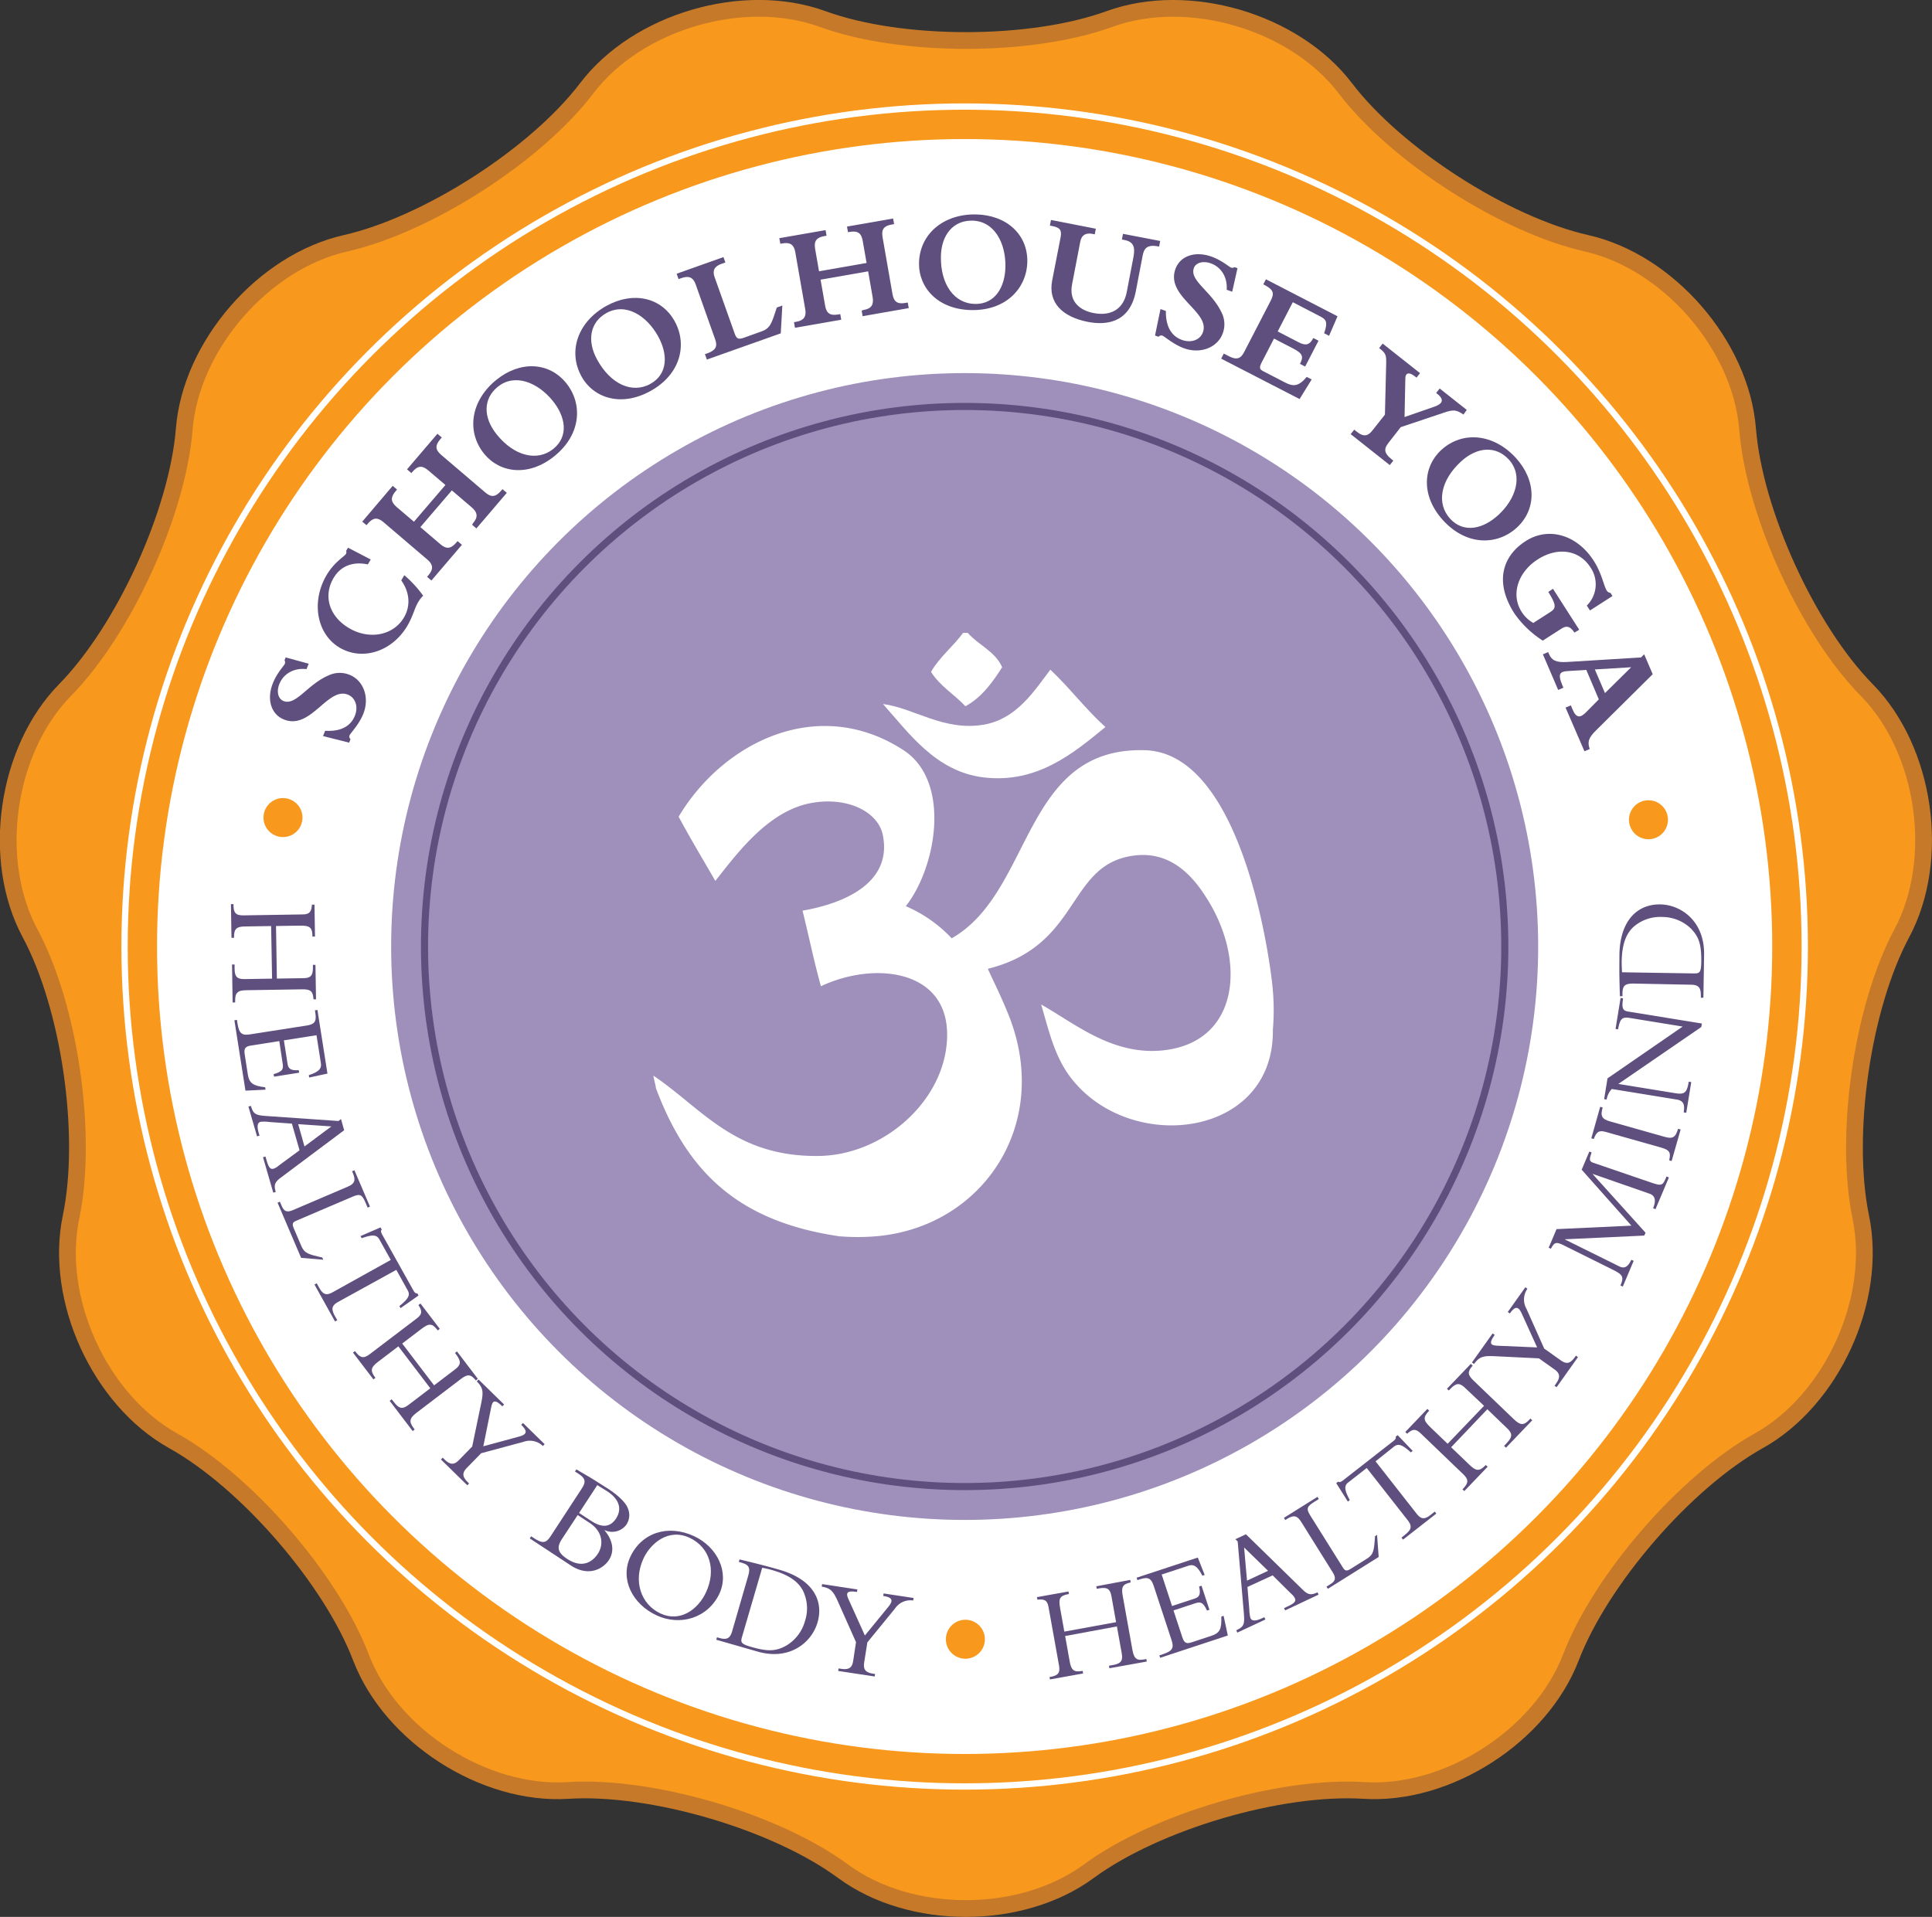 <svg id="Color" xmlns="http://www.w3.org/2000/svg" viewBox="0 0 613.31 608.61"><rect x="0" y="0" width="613.31" height="608.61" fill="#333333" stroke="none"/><defs><style>.cls-1,.cls-8{fill:#f8991d;}.cls-1{stroke:#c67a29;stroke-width:5.32px;}.cls-2,.cls-9{fill:#fff;}.cls-3,.cls-5,.cls-6{fill:none;}.cls-4{fill:#9e90ba;}.cls-5{stroke:#fff;stroke-width:2px;}.cls-6{stroke:#5f4f7e;stroke-width:2.25px;}.cls-7{fill:#5f4f7e;}.cls-9{fill-rule:evenodd;}</style></defs><title>seal</title><path class="cls-1" d="M263.47,7.42c25,9.1,66,9.1,91.06,0s58.74.8,74.89,22S480,72.75,506,78.63s49,32.43,51.11,59,19.15,63.84,37.83,82.84,23.67,53.76,11.11,77.25-18.4,64-13,90.13-9.15,58-32.42,71S510.57,502.76,501,527.65s-39.07,43.87-65.66,42.2-65.9,9.87-87.37,25.65-56.58,15.79-78,0-60.78-27.33-87.37-25.65-56.14-17.31-65.66-42.2S80.58,471.8,57.31,458.83s-37.86-44.91-32.42-71-.39-66.64-13-90.13S4.36,239.45,23,220.46s35.7-56.27,37.83-82.84S86,84.52,112,78.63s60.46-28,76.6-49.23S238.42-1.68,263.47,7.42Z" transform="translate(-2.34 -1.38)"/><circle class="cls-2" cx="306.22" cy="300.52" r="256.37"/><circle class="cls-3" cx="308.29" cy="300.52" r="261.11"/><circle class="cls-4" cx="306.23" cy="300.52" r="182.06"/><circle class="cls-5" cx="306.23" cy="300.52" r="266.69"/><circle class="cls-6" cx="306.23" cy="300.52" r="171.47"/><path class="cls-7" d="M104.88,235.08l.68-1.68c4.84.3,8.06-1.35,9.43-4.76,1.15-2.84.21-5.73-2.2-6.7-6.42-2.59-11.78,11.32-20.31,7.88-4.13-1.67-5.56-6.45-3.49-11.58,1.34-3.32,3.5-5.45,3.76-6.09a1.33,1.33,0,0,0-.09-1.14l.37-.9,7.31,2-.7,1.72c-3.87-.46-7.27,1.37-8.6,4.69-1,2.41-.41,4.74,1.27,5.42,4,1.6,7.58-5.25,14.35-8.13a8.25,8.25,0,0,1,6.68-.16c4.48,1.81,6.38,7.28,4.31,12.41-1.39,3.45-4,6-4.35,6.81a1.05,1.05,0,0,0,.32,1.18l-.45,1.12Z" transform="translate(-2.34 -1.38)"/><path class="cls-7" d="M130.67,184a36.14,36.14,0,0,1,6,6.52,9.44,9.44,0,0,0-1.67,2.2c-1.1,1.88-1.56,4.31-3.32,7.31-4.82,8.21-14.24,11.25-21.49,7S101,192.57,106,184c2.44-4.17,5.68-5.93,6.15-6.73a1.14,1.14,0,0,0,.07-1l.59-1,7.22,3.75-.92,1.56c-4.72-1-8.63.48-10.89,4.33-3.36,5.73-1.36,12.23,5,15.95s14,2.29,17.36-3.44c2.16-3.69,1.82-8-.86-11.76Z" transform="translate(-2.34 -1.38)"/><path class="cls-7" d="M152.53,167.45c1.6-1.87,1.45-3.34-.46-5l-6.29-5.37-10,11.66,6.36,5.43c1.87,1.6,3.28,1.52,5-.46l.45-.53,1.38,1.18-9.68,11.34-1.38-1.18.51-.6c1.54-1.8,1.42-3.31-.35-4.81l-14.06-12c-1.77-1.51-3.24-1.42-4.84.45l-.48.57L117.34,167,127,155.63l1.38,1.18-.42.49c-1.57,1.84-1.75,3.27.23,5l5.55,4.73,10-11.66-5.44-4.64c-2-1.69-3.35-1.51-5.1.53l-.27.32-1.38-1.18,9.65-11.3,1.38,1.18-.54.64c-1.54,1.8-1.59,3.22.32,4.85l14,11.94c1.84,1.57,3.22,1.59,5-.46l.48-.57,1.38,1.18-9.65,11.3-1.38-1.18Z" transform="translate(-2.34 -1.38)"/><path class="cls-7" d="M159.89,122c7.53-6.12,16.7-5.74,22.18,1,5.21,6.42,4.93,16.16-3.68,23.16-8.29,6.74-17.42,5.36-22.35-.69C150.25,138.3,151.85,128.5,159.89,122ZM178,143.9c5-4.07,3.84-10.3-.21-15.27-4.72-5.8-12-8.87-17.47-4.41-4.58,3.72-4.7,9.68-.27,15.13C165.61,146.23,172.88,148,178,143.9Z" transform="translate(-2.34 -1.38)"/><path class="cls-7" d="M194.88,98.48c8.5-4.69,17.46-2.69,21.65,4.92,4,7.24,2,16.78-7.72,22.14-9.35,5.16-18.1,2.19-21.87-4.64C182.5,112.86,185.81,103.49,194.88,98.48Zm13.9,24.79c5.65-3.12,5.6-9.46,2.5-15.07-3.61-6.55-10.23-10.85-16.41-7.44-5.16,2.85-6.34,8.7-2.95,14.84C196.21,123.38,203,126.44,208.78,123.28Z" transform="translate(-2.34 -1.38)"/><path class="cls-7" d="M250.19,107.22l-23.46,8.32-.61-1.71.74-.26c2.8-1,3.28-2.3,2.51-4.44l-6.21-17.51c-.92-2.58-2.61-2.62-4.58-1.92l-.83.3-.61-1.71L232,83l.61,1.71-1.27.45c-2.28.81-2.88,2.16-2.15,4.21l6.4,18c.57,1.62,1.2,1.84,2.9,1.24l5.56-2c2.93-1,3.3-2.8,4.89-7.6l1.75-.62Z" transform="translate(-2.34 -1.38)"/><path class="cls-7" d="M276.53,99.79c2.42-.42,3.25-1.65,2.82-4.12l-1.42-8.14-15.1,2.64,1.44,8.24c.42,2.42,1.56,3.26,4.12,2.82l.69-.12.31,1.78-14.69,2.56-.31-1.78.78-.14c2.33-.41,3.2-1.64,2.8-3.93l-3.18-18.21c-.4-2.29-1.59-3.16-4-2.74l-.73.13L249.73,77l14.69-2.56.31,1.78-.64.11c-2.38.41-3.43,1.4-3,4l1.25,7.18,15.1-2.64-1.23-7c-.45-2.56-1.61-3.3-4.27-2.84l-.41.07-.31-1.78,14.64-2.56.31,1.78-.82.14c-2.33.41-3.28,1.47-2.85,3.94l3.16,18.12c.42,2.38,1.47,3.28,4.12,2.82l.73-.13.31,1.78-14.64,2.56-.31-1.78Z" transform="translate(-2.34 -1.38)"/><path class="cls-7" d="M312.12,69.46c9.71.16,16.48,6.35,16.34,15-.13,8.27-6.61,15.55-17.71,15.37-10.68-.17-16.79-7.1-16.67-14.9C294.22,75.76,301.76,69.29,312.12,69.46Zm-.28,28.42c6.45.11,9.56-5.42,9.67-11.83.12-7.48-3.48-14.5-10.54-14.62-5.9-.1-9.83,4.39-9.94,11.4C300.88,91.71,305.29,97.77,311.84,97.88Z" transform="translate(-2.34 -1.38)"/><path class="cls-7" d="M358.83,75.62l11.81,2.27-.34,1.78-.32-.06c-3.65-.7-4.5.79-4.92,3l-2.18,11.36c-2,10.17-9.71,10.67-15.14,9.62C339.53,102,335,97.43,336.35,90.45L339,76.86c.44-2.28,0-3.22-2.6-3.71l-.77-.15.34-1.78L350.21,74l-.34,1.78-.77-.15c-1.92-.37-3.4.24-3.83,2.48l-2.61,13.59c-1.07,5.56,2.67,8.27,6.82,9.07,6,1.15,9.59-1.66,10.55-6.67L362.15,83c.62-3.24,0-4.87-2.84-5.42l-.82-.16Z" transform="translate(-2.34 -1.38)"/><path class="cls-7" d="M370.74,99.5l1.71.61c-.09,4.85,1.7,8,5.16,9.22,2.89,1,5.73,0,6.6-2.49,2.31-6.52-11.82-11.28-8.75-20,1.49-4.2,6.21-5.83,11.42-4,3.37,1.19,5.59,3.26,6.25,3.5a1.33,1.33,0,0,0,1.13-.14l.92.33L393.5,94l-1.75-.62c.29-3.89-1.68-7.2-5.06-8.39-2.45-.87-4.75-.21-5.36,1.5-1.43,4,5.58,7.35,8.74,14a8.26,8.26,0,0,1,.45,6.66c-1.61,4.55-7,6.68-12.21,4.84-3.5-1.24-6.2-3.78-7-4.05a1.06,1.06,0,0,0-1.17.37l-1.14-.4Z" transform="translate(-2.34 -1.38)"/><path class="cls-7" d="M421.74,102l-9-4.67-4.8,9.28,6.68,3.46c2.27,1.17,3.5.82,4.63-1.37l1.65.85-4.24,8.21-1.65-.85c1.15-2.23,1-3.25-2.18-4.89l-6.06-3.14-3.84,7.43c-.92,1.77-.78,2.32.42,2.93l6.89,3.56c2.68,1.39,4.34,1.31,6.92-1.75l1.57.81-3.84,6.22L390,115.25l.83-1.61,1.69.87c2.39,1.24,3.71.72,4.75-1.31l8.51-16.46c1.15-2.23.81-3.4-2-4.87l-.41-.21.83-1.61,22.73,11.75-2.68,6.2-1.57-.81C423.71,104.18,423.64,103,421.74,102Z" transform="translate(-2.34 -1.38)"/><path class="cls-7" d="M443.1,142c-1.38,1.75-1.59,3.13,1,5.2l.55.43-1.12,1.42-12.42-9.83,1.12-1.42.91.72c2.19,1.73,3.55,1.21,4.84-.43l4-5.06.41-16.61c0-2.22-.14-2.89-2-4.33l-.25-.2,1.12-1.42,11.87,9.39-1.12,1.42-.44-.35c-2.11-1.67-3.1-1-3.11.56l-.25,12.3,9.47-3.29c2.13-.74,3.54-1.93,1-4l-.44-.35,1.12-1.42,8.6,6.8L466.91,133c-2.23-1.53-3.16-1.62-6.06-.65L447,137Z" transform="translate(-2.34 -1.38)"/><path class="cls-7" d="M483.51,146.73c6.56,7.16,6.71,16.34.31,22.2-6.1,5.58-15.84,5.88-23.34-2.31-7.21-7.88-6.38-17.08-.63-22.35C466.63,138.06,476.51,139.09,483.51,146.73Zm-20.84,19.33c4.36,4.76,10.51,3.22,15.24-1.1,5.52-5,8.14-12.49,3.38-17.7-4-4.35-9.94-4.12-15.12.62C459.62,153.86,458.25,161.23,462.67,166.06Z" transform="translate(-2.34 -1.38)"/><path class="cls-7" d="M502.15,202.23c-1.37-2-2.45-2.35-4.24-1.19l-5.82,3.74a31.88,31.88,0,0,1-9-8.62c-6.35-9.89-3.9-18.19,3.6-23,7.15-4.59,16.22-2.08,21.56,6.25,2.58,4,3.22,8,4.08,9.36a1.54,1.54,0,0,0,1.26.85l.63,1-7.15,4.59-1-1.56a9.48,9.48,0,0,0,1.14-12.15c-3.56-5.55-10.4-6.57-16.73-2.5s-8.59,11.2-5.1,16.64a10.48,10.48,0,0,0,3.7,3.53l5.39-3.46c2-1.26,1.86-2.35-.62-6.39l1.48-1,8.33,13Z" transform="translate(-2.34 -1.38)"/><path class="cls-7" d="M505.91,214.08l-5.76.35c-2.51.17-3.51.65-1.75,4.75l.24.55-1.66.71-4.85-11.31,1.67-.71.27.64c.88,2,2.28,2.71,5.72,2.5l23.49-1.44,1-1,2.71,6.32-18,17.84c-2.34,2.32-2.79,3.62-2,5.92l-1.67.71-6-13.87,1.67-.71.64,1.49c1.12,2.6,2.43,2.49,4.16.74l4.09-4.13Zm14.24-.85-11.53.7,3.22,7.51Z" transform="translate(-2.34 -1.38)"/><path class="cls-7" d="M88.41,295.4l-8.09.13c-2.77,0-3.74.61-3.69,3.47v.13h-.81l-.17-10.69h.81v.26c0,2.51.74,3.35,3.16,3.31l18.74-.3c2.21,0,2.84-.77,3-3.11h.81l.16,10.14h-.81c0-3-.87-3.52-4.15-3.47l-7.41.12.27,16.69,8.39-.13c2.26,0,3.1-.77,3.05-3.41v-.81h.81l.18,10.94h-.81c-.13-2.55-.9-3.22-3.54-3.18l-17.67.28c-3,0-3.69.91-3.65,3.47v.43h-.81L76,307.61h.81l0,1.32c0,2.77,1,3.35,3.25,3.31l8.65-.14Z" transform="translate(-2.34 -1.38)"/><path class="cls-7" d="M89.33,343.22l-.13-.8c2.93-.81,3.15-1.66,2.87-3.38L91,331.93l-9,1.41c-1.94.3-2.2,1.08-2,2.64l1,6.48c.46,2.95,1.74,3.65,5.52,4.13l.12.76-6.38.31-3.51-22.34.8-.13.19,1.18c.53,3.37,1.55,3.81,4.07,3.41L99.62,327c2.36-.37,3.28-1.08,2.84-3.9l-.15-.93.8-.13,3.18,20.2-5.8,1.26-.12-.76c3.49-1.11,4.08-2.28,3.84-3.8l-1.4-8.88-10.35,1.63,1.18,7.53c.24,1.51,1.07,2.12,3.54,1.94l.13.8Z" transform="translate(-2.34 -1.38)"/><path class="cls-7" d="M95,358.13l-7.11-.51a12.07,12.07,0,0,0-2.81-.07c-1.11.32-1.21,1.5-.55,3.75l.19.65-.78.22-2.74-9.45.78-.23c.81,2.65,1.39,3,5.33,3.25l22.49,1.56.79-.63,1,3.56L91.37,375.36c-1.93,1.45-2.09,2.42-1.5,4.47l-.78.22L85.83,368.8l.78-.22.31,1.06c.68,2.33,1.17,3.12,2.31,2.79a4.74,4.74,0,0,0,1.55-.94l6.65-4.9Zm12.54.89L97,358.3l2,7.08Z" transform="translate(-2.34 -1.38)"/><path class="cls-7" d="M97.93,400.75l-7.48-17.51.74-.32.55,1.29c.77,1.8,1.64,2.22,3.64,1.36l17.35-7.42c2.08-.89,2.67-1.88,1.62-4.35l-.24-.55.74-.32,4.94,11.55-.74.32-.62-1.45c-1.09-2.55-1.65-3.09-4.08-2.06L96.3,389c-1.06.45-1.26,1-.78,2.19L98,397c1,2.31,2.19,2.63,6.65,3.64l.3.7Z" transform="translate(-2.34 -1.38)"/><path class="cls-7" d="M109.71,414.72c-2,1.12-2.34,2.18-1.08,4.45l.77,1.38-.71.39-6.52-11.72.71-.39.77,1.38c1.26,2.27,2.34,2.55,4.35,1.43l18.39-10.23-3.6-6.48c-.83-1.49-2.06-1.68-5.64-.42l-.37-.67,6.36-2.76.39.71a.64.64,0,0,0-.22.66,2.75,2.75,0,0,0,.3.81l10,17.9c.29.52.71,1,1.2.84l.39.71-5.7,4-.37-.67c3-2.38,3.45-3.53,2.62-5l-3.6-6.48Z" transform="translate(-2.34 -1.38)"/><path class="cls-7" d="M128.8,428.85l-6.44,4.9c-2.2,1.68-2.65,2.71-.92,5l.08.1-.64.49-6.48-8.5.64-.49.15.2c1.52,2,2.58,2.26,4.51.79L134.62,420c1.76-1.34,1.83-2.31.55-4.27l.64-.49,6.14,8.06-.64.49c-1.83-2.41-2.79-2.32-5.39-.33l-5.9,4.49,10.12,13.28,6.68-5.08c1.8-1.37,2-2.46.44-4.56l-.49-.64.64-.49,6.63,8.71-.64.49c-1.62-2-2.64-2.06-4.74-.46l-14.06,10.71c-2.41,1.83-2.43,2.92-.88,5l.26.34-.64.49-7.3-9.59.64-.49.8,1c1.68,2.2,2.82,2.08,4.58.74l6.88-5.24Z" transform="translate(-2.34 -1.38)"/><path class="cls-7" d="M167.2,457.47c2.61-.72,2.54-1.81.59-3.71l.57-.58,6.88,6.73-.57.58a5.9,5.9,0,0,0-6.16-1.32l-13.42,3.61-4.47,4.57c-1.58,1.61-1.62,2.82.23,4.64l.4.39-.56.58-8.38-8.19.57-.58.58.57c1.89,1.85,3.12,1.68,4.58.19l4.2-4.3,2.86-13.77c.8-3.81.52-4.92-1.4-6.91l.57-.58,8.1,7.92-.57.58c-2.38-2.32-3.09-1.89-3.55.4l-2.48,12.29Z" transform="translate(-2.34 -1.38)"/><path class="cls-7" d="M186.82,474.3c1.33-2,1.79-3.26-.7-4.9l-1.25-.82.44-.68c1,.62,3.57,2.09,4.62,2.73,2,1.22,4.73,3,5.41,3.4,3.13,2.06,5.57,4.32,6.24,6.09a5.41,5.41,0,0,1-.43,5.38,5.59,5.59,0,0,1-6.91,1.68l0,.07c2.69,3.2,3.22,6.65,1.4,9.43s-6.4,5.48-12.13,1.71l-13-8.56.44-.68.82.54c2.92,1.92,3.93,1.62,5.41-.63ZM180.74,490c-1.78,2.7-1.34,4.37,1.65,6.33,4.7,3.09,8,1.06,9.79-1.72s1.55-6.93-2.61-9.67l-3.84-2.53Zm5.43-8.26,3.88,2.55c3.42,2.25,6,2,7.84-.76,1.64-2.49,1.64-5.75-2.74-8.63-.78-.51-2.29-1.4-3.2-2Z" transform="translate(-2.34 -1.38)"/><path class="cls-7" d="M210.72,514.23c-7.56-3.54-11.65-11.38-8.27-18.6,3.6-7.67,12-10.35,20.26-6.5,7.29,3.42,11.21,11.32,8,18.26C227,515.19,218.2,517.74,210.72,514.23Zm10.54-24.6c-6.79-3.18-12.45,1.88-14.62,6.51-3.38,7.21-.86,14.6,5.35,17.51s11.9-1.2,14.46-6.68C229.8,499.8,227.62,492.61,221.25,489.63Z" transform="translate(-2.34 -1.38)"/><path class="cls-7" d="M239.84,501.74c.77-2.66.26-3.51-2.15-4.22l-.82-.24.23-.78c1.54.36,3.57.86,5.84,1.43s4.78,1.25,6.91,1.87c10.8,3.13,14,10,12,16.75-1.79,6.18-8.72,12.2-19.07,9.19L229.72,522l.22-.78.7.2c2.21.64,3.41.32,4.1-2.05ZM237.92,521c-.49,1.68-.53,2.29,2.7,3.22,5.48,1.59,8,1.47,11.27-.33a13.14,13.14,0,0,0,6-7.85,12.82,12.82,0,0,0-.72-9.75c-1.34-2.43-3.83-4.7-9.55-6.36-1.68-.49-2.82-.68-3.32-.78Z" transform="translate(-2.34 -1.38)"/><path class="cls-7" d="M284.41,511.46c1.7-2.11,1-2.95-1.69-3.36l.12-.8,9.52,1.44-.12.8a5.89,5.89,0,0,0-5.77,2.53l-8.79,10.77-1,6.32c-.34,2.23.33,3.24,2.9,3.63l.55.08-.12.8-11.58-1.76.12-.8.8.12c2.61.4,3.52-.46,3.83-2.52l.9-5.94-5.72-12.85c-1.57-3.56-2.45-4.29-5.17-4.79l.12-.8,11.2,1.7-.12.8c-3.28-.5-3.62.27-2.65,2.4l5.16,11.42Z" transform="translate(-2.34 -1.38)"/><path class="cls-7" d="M340.47,520.82l1.43,8c.49,2.73,1.21,3.59,4,3.09l.13,0,.14.8-10.52,1.89-.14-.8.25,0c2.47-.44,3.19-1.27,2.76-3.65l-3.31-18.45c-.39-2.18-1.22-2.68-3.55-2.43l-.14-.8,10-1.79.14.8c-3,.54-3.34,1.42-2.76,4.65l1.31,7.29,16.43-3-1.48-8.26c-.4-2.22-1.26-2.93-3.86-2.47l-.8.14-.14-.8L361.13,503l.14.8c-2.5.54-3,1.41-2.57,4l3.12,17.4c.53,3,1.49,3.5,4,3l.42-.08.14.8-11.86,2.13-.14-.8,1.3-.23c2.73-.49,3.14-1.56,2.75-3.74l-1.53-8.51Z" transform="translate(-2.34 -1.38)"/><path class="cls-7" d="M386.27,512.48l-.77.25c-1.27-2.77-2.14-2.84-3.8-2.29l-6.84,2.25,2.84,8.62c.61,1.86,1.42,2,2.92,1.51l6.23-2.05c2.83-.93,3.32-2.3,3.19-6.12l.73-.24,1.34,6.24-21.48,7.08-.25-.77,1.13-.37c3.24-1.07,3.51-2.14,2.71-4.57l-5.62-17.07c-.75-2.26-1.59-3.06-4.3-2.17l-.89.29-.25-.77,19.42-6.4,2.18,5.52-.73.24c-1.66-3.26-2.91-3.66-4.37-3.18l-8.54,2.81,3.28,10,7.24-2.38c1.46-.48,1.92-1.39,1.35-3.81l.77-.25Z" transform="translate(-2.34 -1.38)"/><path class="cls-7" d="M398.34,505.24l.59,7.1a12,12,0,0,0,.36,2.79c.49,1,1.67,1,3.79,0l.62-.29.34.73-8.91,4.16-.34-.73c2.49-1.21,2.72-1.83,2.38-5.77l-1.93-22.46-.74-.69,3.36-1.57,18.07,17.65c1.73,1.68,2.72,1.69,4.65.79l.34.73-10.61,5-.34-.73,1-.47c2.2-1,2.9-1.64,2.4-2.72a4.73,4.73,0,0,0-1.16-1.38l-5.87-5.82Zm-1.06-12.53.92,10.52,6.68-3.12Z" transform="translate(-2.34 -1.38)"/><path class="cls-7" d="M440,495.72l-16.14,10.11-.43-.69,1.19-.75c1.66-1,1.94-2,.78-3.81l-10-16c-1.2-1.91-2.27-2.34-4.55-.92l-.5.32-.43-.68,10.65-6.67.43.69-1.34.84c-2.34,1.47-2.8,2.11-1.4,4.35l10.42,16.64c.61,1,1.23,1.09,2.28.43l5.31-3.32c2.13-1.33,2.26-2.57,2.57-7.14l.65-.41Z" transform="translate(-2.34 -1.38)"/><path class="cls-7" d="M452,481.93c1.42,1.81,2.52,2,4.56.38l1.24-1,.5.64-10.57,8.26-.5-.64,1.24-1c2-1.6,2.15-2.71.74-4.52l-13-16.58-5.84,4.56c-1.34,1-1.34,2.29.46,5.64l-.6.47-3.71-5.86.64-.5a.64.64,0,0,0,.68.11,2.73,2.73,0,0,0,.75-.42l16.14-12.61c.47-.37.89-.86.65-1.32l.64-.5,4.78,5-.6.47c-2.81-2.56-4-2.86-5.36-1.81L439,465.35Z" transform="translate(-2.34 -1.38)"/><path class="cls-7" d="M463,460.88l5.84,5.6c2,1.92,3.09,2.19,5.06.13l.09-.09.59.56-7.4,7.72-.58-.56.18-.19c1.74-1.81,1.84-2.9.08-4.58l-13.53-13c-1.6-1.53-2.56-1.45-4.3.12l-.58-.56,7-7.32.58.56c-2.09,2.18-1.86,3.11.51,5.38l5.35,5.13,11.56-12.05L467.39,442c-1.63-1.56-2.74-1.63-4.57.28l-.56.59-.58-.56,7.57-7.9.59.56c-1.71,1.9-1.63,2.93.28,4.75l12.76,12.24c2.18,2.09,3.26,2,5,.11l.29-.31.58.56-8.34,8.7-.59-.56.91-1c1.92-2,1.62-3.11,0-4.64l-6.24-6Z" transform="translate(-2.34 -1.38)"/><path class="cls-7" d="M485.4,418.4c-1.12-2.47-2.18-2.23-3.76,0l-.66-.47,5.58-7.84.66.47a5.9,5.9,0,0,0-.34,6.29l5.66,12.7,5.21,3.7c1.84,1.31,3,1.17,4.54-1l.32-.45.66.47-6.79,9.55-.66-.47.47-.66c1.53-2.15,1.18-3.34-.52-4.55l-4.9-3.48-14-.68c-3.88-.2-4.94.25-6.61,2.46l-.66-.47,6.57-9.23.66.47c-1.92,2.71-1.39,3.35.95,3.44l12.52.54Z" transform="translate(-2.34 -1.38)"/><path class="cls-7" d="M524.29,393.68l-25.14,1.17,0,.08,17.21,8.52c2,1,3-.35,3.84-2.08l.75.32-3.45,8.16-.75-.31c1.21-2.86.73-3.48-2.76-5.19l-14.87-7.39c-2.52-1.25-3.26-1.47-4.45.89l-.71-.3,2.5-5.92,23.77-1.1-15.79-17.77,2.44-5.77.71.3c-.66,2-.93,2.75.44,3.24l18.3,6.26c3.71,1.29,3.84,1,5.05-1.89l.75.32-4.26,10.08-.75-.32c.78-1.84,1-3.86-1.11-4.59l-18.06-6.29,0,.08,16.78,18.61Z" transform="translate(-2.34 -1.38)"/><path class="cls-7" d="M535.86,360,533,370l-.78-.22c.59-2.58.09-3.29-2.66-4.07l-17.46-4.94c-2.21-.63-3,0-3.82,2.24l-.78-.22,2.82-10,.78.22c-.73,2.58-.41,3.65,2.34,4.42l17.38,4.91c2.42.68,3.42.26,4.22-2.57Z" transform="translate(-2.34 -1.38)"/><path class="cls-7" d="M542.41,327.46l-26.33,18.07,18,2.93c3,.49,3.77-.08,4.35-3.65l.8.13-1.59,9.75-.8-.13,0-.17c.42-2.61-.32-3.59-2.26-3.91L514,347.13a6.24,6.24,0,0,0-1.63,3.36l-.8-.13,1.07-6.6,23.86-16.45-16.73-2.72c-2.56-.42-3.15.26-3.78,3.61l-.8-.13,1.6-9.84.8.13c-.51,3.15-.07,3.91,1.56,4.18l23.46,3.81Z" transform="translate(-2.34 -1.38)"/><path class="cls-7" d="M520.89,313.66c-2.77,0-3.46.67-3.5,3.18v.85h-.81c-.06-1.58-.11-3.66-.16-6s0-4.94,0-7.16c.18-11.24,6-16.13,13-16,6.43.1,14.06,5.21,13.88,16l-.22,13.63h-.81v-.72c0-2.3-.58-3.37-3.05-3.41ZM540,310.44c1.75,0,2.34-.09,2.4-3.45.09-5.71-.68-8.1-3.28-10.79a13.14,13.14,0,0,0-9.14-3.68,12.82,12.82,0,0,0-9.21,3.26c-2,1.93-3.53,4.93-3.63,10.89,0,1.75.08,2.9.11,3.41Z" transform="translate(-2.34 -1.38)"/><circle class="cls-8" cx="523.3" cy="260.27" r="6.19"/><circle class="cls-8" cx="89.83" cy="259.58" r="6.19"/><circle class="cls-8" cx="306.46" cy="520.46" r="6.19"/><path class="cls-9" d="M308.09,202.31h1.45c3.4,3.89,8.72,5.85,10.93,10.92-3.12,4.9-6.48,9.55-11.66,12.39-3.51-3.77-8.13-6.43-10.92-10.93C300.65,209.92,304.9,206.65,308.09,202.31Z" transform="translate(-2.34 -1.38)"/><path class="cls-9" d="M335.77,214c6.13,5.77,11.22,12.57,17.48,18.21-10.2,8.36-21.69,18-38.61,16-15.3-1.81-23.89-14.28-32-23.3,9.7,1.2,19.3,8.73,32,6.55C325,229.68,330.54,220.92,335.77,214Z" transform="translate(-2.34 -1.38)"/><path class="cls-9" d="M406.41,315.93a73.11,73.11,0,0,1,0,12.39c.44,34.39-45.3,39.69-64.09,15.3-5.29-6.86-7.06-15.2-9.47-23.31,10.37,5.79,22.51,16.23,38.6,14.57,24-2.48,26.52-27.65,14.56-47.34-3.82-6.29-10.79-16-23.3-14.56-21.88,2.48-16.8,28.51-46.79,36,1.57,3.49,4.34,8.93,6.73,15,13.6,34.62-8.58,67.08-42.24,69.92a71.41,71.41,0,0,1-11.65,0c-31.51-4.66-47.95-19.75-58.19-47,0-.49-.81-3.53-.81-4,15.59,10.51,25.81,25.81,52.44,25.5,21.36-.25,41.37-18.71,40.79-39.33-.56-19.88-23.27-22.48-40.06-14.56-2.38-8.68-3.67-15.28-5.83-24,12.85-2.21,28.59-8.63,25.49-24-1.46-7.27-11-12.25-22.58-10.2-13.42,2.39-23.08,15.19-30.59,24.77-4-7-7.47-12.63-11.65-20.4,14.15-23.71,44.33-38.71,71.38-21.12,15.25,9.92,10.47,37.22.73,49.53a43.43,43.43,0,0,1,14.57,10.2c25.9-14.72,22.33-60.68,61.18-59.72C397.7,240.24,406.06,310.28,406.41,315.93Z" transform="translate(-2.34 -1.38)"/></svg>